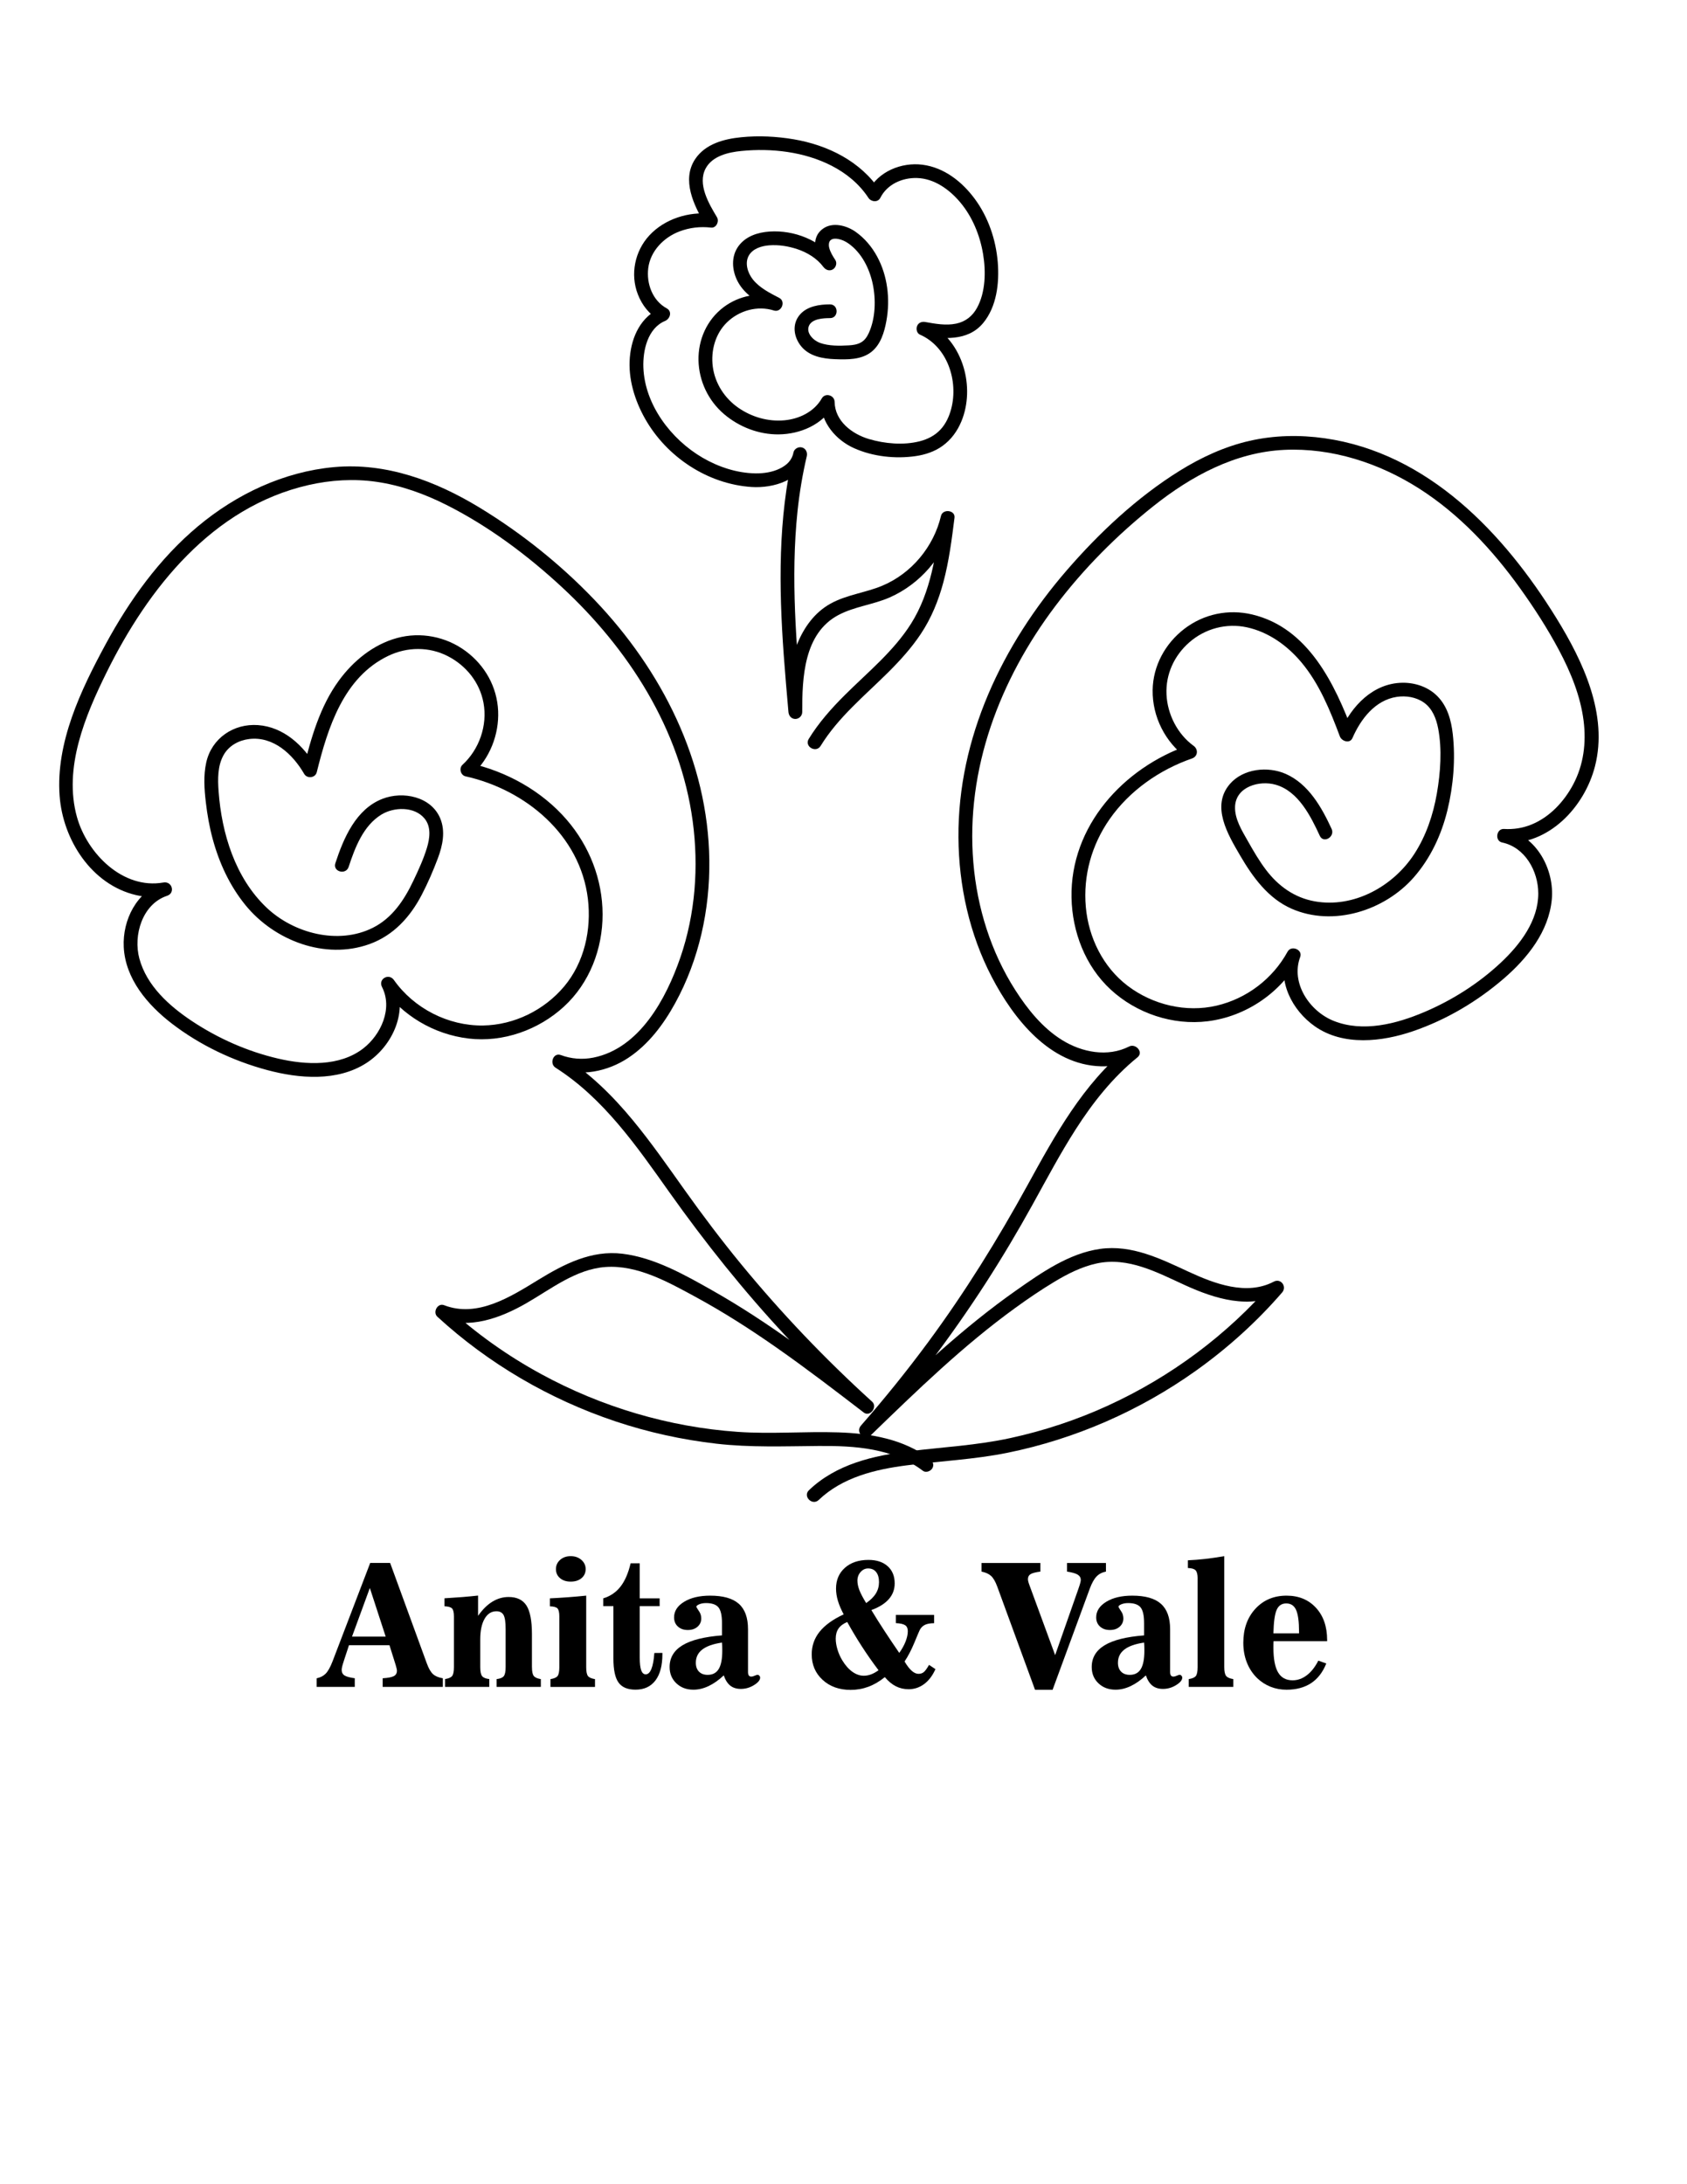 <?xml version="1.0" encoding="utf-8"?>
<!-- Generator: Adobe Illustrator 28.2.0, SVG Export Plug-In . SVG Version: 6.00 Build 0)  -->
<svg version="1.1" id="Capa_1" xmlns="http://www.w3.org/2000/svg" xmlns:xlink="http://www.w3.org/1999/xlink" x="0px" y="0px"
	 viewBox="0 0 612 792" style="enable-background:new 0 0 612 792;" xml:space="preserve">
<g>
	<g>
		<g>
			<path d="M483.07,300.55c-3.6-7.81-8.37-16.27-16.61-19.92c-6.5-2.88-15.46-1.95-20.29,3.65c-6.94,8.04-0.71,18.35,3.71,25.92
				c4.56,7.81,10.15,15.57,18.69,19.31c15.12,6.62,33.72,0.71,44.32-11.38c6.06-6.91,10.02-15.41,12.19-24.3
				c2.16-8.88,2.97-18.53,1.95-27.63c-0.56-5.02-1.95-10.12-5.62-13.8c-3.31-3.32-8.07-4.91-12.71-4.83
				c-10.57,0.18-18.41,8.41-22.39,17.55c1.52,0.2,3.05,0.4,4.57,0.6c-6.67-17.79-16.32-38.1-36.65-42.91
				c-8.61-2.04-17.54-0.18-24.57,5.2c-6.93,5.31-11.38,13.4-11.51,22.2c-0.14,9.67,4.55,18.93,12.35,24.6
				c0.2-1.52,0.4-3.05,0.6-4.57c-23.57,8.17-42.88,29.31-42.38,55.24c0.24,12.41,4.99,24.84,14.2,33.34
				c9.35,8.63,22.55,13.07,35.22,11.49c13.92-1.74,26.56-10.36,33.29-22.67c-1.52-0.64-3.05-1.28-4.57-1.93
				c-3.71,9.95,1.92,20.68,10.12,26.43c10.35,7.26,24.42,5.63,35.71,1.75c12.02-4.13,23.21-10.75,32.83-19.04
				c8.55-7.37,16.33-17.04,17.43-28.68c1.02-10.81-5.5-23.1-16.68-25.46c-0.22,1.64-0.44,3.27-0.66,4.91
				c16.22,0.96,29.25-13.02,33.02-27.81c4.79-18.77-4.37-38.06-14.01-53.67c-19.01-30.79-46.55-59.9-84.1-65.23
				c-9.05-1.28-18.26-1.09-27.19,0.94c-9.06,2.06-17.64,6.03-25.5,10.93c-15.34,9.56-29.04,22.39-40.84,36.02
				c-23.33,26.94-39.54,60.7-39.29,96.88c0.12,17.49,3.99,35.04,12.09,50.59c7.88,15.13,21.04,31.88,39.64,32.38
				c4.43,0.12,8.76-0.85,12.71-2.85c-1.01-1.31-2.02-2.62-3.03-3.93c-16.21,13.16-26.41,31.78-36.3,49.78
				c-10.85,19.76-22.7,38.87-36.1,57.02c-7.69,10.42-15.84,20.5-24.37,30.24c-2.11,2.4,1.2,5.8,3.54,3.54
				c16.76-16.23,33.6-32.58,52.55-46.28c4.59-3.32,9.28-6.51,14.14-9.43c4.77-2.87,9.8-5.41,15.27-6.61
				c11.43-2.49,22.04,3.31,32.1,7.9c10.75,4.9,23.48,8.89,34.67,3.01c-1.01-1.31-2.02-2.62-3.03-3.93
				c-16.39,18.94-36.82,34.11-59.59,44.54c-11.35,5.2-23.28,9.15-35.47,11.8c-12.05,2.62-24.25,3.26-36.45,4.74
				c-13.21,1.6-26.68,4.68-36.6,14.16c-2.33,2.23,1.21,5.76,3.54,3.54c8.59-8.21,20.45-11.08,31.9-12.55
				c12.21-1.57,24.48-2.11,36.58-4.56c24.49-4.97,47.97-15.24,68.32-29.73c11.51-8.2,22.06-17.7,31.31-28.39
				c1.84-2.13-0.44-5.29-3.03-3.93c-9.85,5.18-21.54,0.73-30.84-3.57c-10.17-4.7-20.65-9.93-32.19-8.3
				c-11.26,1.6-21.27,8.62-30.36,15c-9.53,6.69-18.57,14.06-27.29,21.76c-9.96,8.8-19.51,18.05-29.06,27.29
				c1.18,1.18,2.36,2.36,3.54,3.54c15.21-17.36,29.17-35.81,41.7-55.19c6.05-9.37,11.75-18.96,17.14-28.72
				c5.04-9.11,9.92-18.32,15.54-27.09c6.22-9.7,13.4-18.77,22.38-26.06c2.31-1.87-0.63-5.14-3.03-3.93
				c-7.81,3.95-17.12,2.13-24.3-2.32c-7.09-4.39-12.53-11.16-16.98-18.11c-8.86-13.83-13.86-29.93-15.23-46.25
				c-2.84-33.83,9.6-66.37,29.79-93.09c10.2-13.5,22.35-25.7,35.59-36.22c13.7-10.88,29.64-19.52,47.44-20.35
				c17.29-0.81,34.45,4.8,48.94,14.05c14.58,9.31,26.61,22.23,36.64,36.22c5.12,7.14,9.92,14.58,14.05,22.34
				c4.24,7.97,7.78,16.57,8.93,25.59c1.01,7.98,0.03,15.98-3.77,23.12c-3.31,6.22-8.5,11.83-15.12,14.53
				c-3.2,1.31-6.56,1.82-9.99,1.61c-2.79-0.17-3.43,4.33-0.66,4.91c8.3,1.75,13.05,10.33,13.1,18.37
				c0.06,9.97-6.64,18.69-13.58,25.19c-8.06,7.55-17.62,13.62-27.78,17.93c-10.11,4.29-22.28,7.46-32.93,3.17
				c-8.74-3.53-15.58-13.76-12.08-23.15c1-2.67-3.23-4.38-4.57-1.93c-5.36,9.81-14.82,17.02-25.72,19.57
				c-11.13,2.61-23.22-0.29-32.29-7.18c-8.95-6.79-14.21-17.52-15.19-28.61c-1.01-11.38,2.13-22.52,8.65-31.85
				c7.2-10.3,18.06-17.88,29.87-21.98c2.14-0.74,2.35-3.29,0.6-4.57c-5.88-4.27-9.52-11.44-9.85-18.66
				c-0.33-7.3,2.79-14.07,8.26-18.86c5.71-5.01,13.47-7.08,20.89-5.47c7.88,1.7,14.68,6.61,19.8,12.72
				c6.52,7.78,10.41,17.43,13.94,26.83c0.66,1.76,3.62,2.77,4.57,0.6c2.98-6.83,8.19-13.71,16.04-14.92
				c3.37-0.52,7.06,0.07,9.88,2.06c3.08,2.18,4.48,5.81,5.17,9.39c1.46,7.55,0.84,16.06-0.47,23.59
				c-1.35,7.73-3.88,15.27-8.16,21.88c-7.6,11.74-21.97,19.77-36.18,17.21c-7.33-1.32-13.17-5.52-17.63-11.39
				c-2.5-3.29-4.58-6.89-6.61-10.48c-2.12-3.75-4.8-7.98-4.63-12.46c0.27-7.25,8.84-9.65,14.77-7.94
				c8.17,2.35,12.68,11.39,15.96,18.49C480.1,305.99,484.41,303.46,483.07,300.55L483.07,300.55z"/>
		</g>
	</g>
	<g>
		<g>
			<path d="M126.48,314.34c2.28-6.95,5.3-14.93,11.86-18.96c4.54-2.79,11.96-3.03,15.64,1.38c2.52,3.02,1.95,7.2,0.89,10.69
				c-1.23,4.04-3.04,7.98-4.85,11.79c-3.32,7.01-7.64,13.61-14.77,17.18c-12.54,6.28-28.71,2.02-38.53-7.3
				c-11.39-10.79-16.32-26.93-17.42-42.21c-0.32-4.4-0.4-9.29,1.88-13.24c1.93-3.34,5.48-5.25,9.25-5.7
				c8.79-1.05,15.82,5.57,19.91,12.64c1.06,1.83,4.05,1.5,4.57-0.6c4.02-16.17,9.73-34.43,25.96-42.2
				c6.84-3.28,14.79-3.37,21.57,0.11c6.67,3.42,11.59,9.52,12.96,16.94c1.51,8.16-1.54,16.88-7.62,22.46
				c-1.35,1.24-0.7,3.78,1.1,4.18c21.79,4.84,41.63,21.32,44.39,44.43c1.33,11.14-1.28,23.03-8.6,31.75
				c-7.23,8.61-18.16,14-29.43,14.17c-12.61,0.18-25.07-6.19-32.34-16.49c-1.84-2.61-5.8-0.38-4.32,2.52
				c3.98,7.77-0.37,17.32-6.82,22.3c-8.61,6.64-20.85,6-30.86,3.67c-11.16-2.6-21.8-7.31-31.34-13.65
				c-8.2-5.46-16.34-12.77-19-22.61c-2.29-8.46,1.06-19.78,10.05-22.77c3.09-1.03,1.82-5.38-1.33-4.82
				c-14.71,2.6-27.67-10.53-31.36-23.73c-4.98-17.83,3-36.8,10.8-52.56c15.09-30.5,38.41-59.85,73.16-67.82
				c8.08-1.85,16.54-2.36,24.76-1.17c8.87,1.29,17.4,4.38,25.38,8.4c15.2,7.66,29.26,18.16,41.73,29.69
				c24.28,22.46,43.07,51.68,47.54,84.94c2.23,16.56,0.96,33.67-4.49,49.5c-5.11,14.81-14.75,32.89-31.55,36.25
				c-3.97,0.79-8,0.48-11.8-0.93c-2.75-1.02-4.22,3.11-1.93,4.57c17.48,11.13,29.46,28.5,41.25,45.1
				c13.04,18.36,27.07,35.95,42.46,52.4c8.83,9.43,18.05,18.49,27.62,27.17c1.01-1.31,2.02-2.62,3.03-3.93
				c-18.51-14.2-37.11-28.46-57.47-39.96c-10.03-5.66-20.95-11.87-32.56-13.3c-11.31-1.39-21.22,3.74-30.57,9.46
				c-10,6.11-22.08,13.88-34.19,9.19c-2.36-0.91-4.2,2.56-2.43,4.18c18.58,17.05,40.74,29.97,64.65,37.96
				c11.86,3.96,24.12,6.65,36.54,8.08c12.37,1.42,24.66,0.93,37.08,0.83c13.15-0.11,26.99,0.76,37.87,9
				c1.08,0.82,2.79,0.16,3.42-0.9c0.76-1.27,0.17-2.61-0.9-3.42c-9.52-7.21-21.53-9.23-33.19-9.61c-12.2-0.4-24.39,0.67-36.59-0.19
				c-24.83-1.74-49.28-9.01-71.13-20.9c-12.35-6.71-23.85-14.89-34.2-24.39c-0.81,1.39-1.62,2.79-2.43,4.18
				c10.46,4.05,21.83-0.19,31.02-5.45c9.06-5.18,18.1-12.47,28.91-13.22c11.53-0.8,22.66,5.45,32.47,10.77
				c10.25,5.55,20.08,11.86,29.63,18.54c10.74,7.51,21.15,15.49,31.55,23.47c2.25,1.73,5.11-2.04,3.03-3.93
				c-17.05-15.46-32.97-32.15-47.58-49.93c-7.17-8.73-13.97-17.74-20.52-26.94c-6.04-8.48-11.99-17.04-18.62-25.08
				c-7.41-8.99-15.76-17.21-25.62-23.49c-0.64,1.52-1.28,3.05-1.93,4.57c8.55,3.17,18.35,1.14,25.81-3.82
				c7.38-4.9,12.79-12.16,17.01-19.84c8.66-15.78,12.6-33.88,12.38-51.82c-0.45-35.92-17.28-68.96-41.79-94.54
				c-12.29-12.83-26.45-24.14-41.63-33.36c-15.91-9.66-33.84-16.35-52.71-14.64c-18.25,1.66-35.42,9.79-49.39,21.47
				c-14.01,11.7-24.85,26.84-33.5,42.8c-8.98,16.57-18.11,35.64-16.67,54.99c1.18,15.84,11.53,32.16,27.78,35.94
				c3.72,0.86,7.46,0.9,11.21,0.24c-0.44-1.61-0.89-3.21-1.33-4.82c-9.68,3.23-14.88,13.56-14.4,23.38
				c0.56,11.59,8.69,21.05,17.48,27.8c10.18,7.81,22.15,13.5,34.52,16.82c11.6,3.12,25.49,4.28,36.06-2.56
				c9.65-6.24,15.48-19.27,9.95-30.07c-1.44,0.84-2.88,1.68-4.32,2.52c7.34,10.39,18.8,17.18,31.42,18.69
				c12.5,1.49,25.37-3.11,34.58-11.57c9.31-8.55,14.05-20.97,14.02-33.5c-0.03-12.62-4.77-24.7-12.98-34.22
				c-9.08-10.53-21.91-17.6-35.41-20.6c0.37,1.39,0.74,2.79,1.1,4.18c6.33-5.81,9.78-14.51,9.4-23.08
				c-0.39-8.71-4.77-16.5-11.74-21.67c-7.14-5.29-16.39-7.11-24.97-4.76c-8.62,2.36-15.86,8.31-21.07,15.43
				c-6.85,9.35-10.09,20.82-12.85,31.91c1.52-0.2,3.05-0.4,4.57-0.6c-4.49-7.75-11.74-14.5-21.05-15.17
				c-8.85-0.64-16.82,4.77-18.78,13.54c-1.05,4.71-0.71,9.62-0.16,14.37c0.52,4.52,1.31,9.02,2.51,13.42
				c2.35,8.67,6.18,16.96,11.87,23.94c10.47,12.86,28.88,19.94,44.99,14.14c8.72-3.14,14.79-9.83,18.99-17.92
				c2.21-4.25,4.15-8.73,5.83-13.22c1.72-4.58,2.81-9.72,0.87-14.41c-3.3-7.96-13.53-10.02-20.97-7.13
				c-9.65,3.74-14.1,14.24-17.1,23.37C120.65,316.08,125.48,317.39,126.48,314.34L126.48,314.34z"/>
		</g>
	</g>
	<g>
		<g>
			<path d="M301.07,110.37c-3.74,0-8.13,0.64-10.77,3.58c-3.11,3.47-2.41,8.3,0.41,11.7c2.97,3.57,7.82,4.43,12.22,4.59
				c4.44,0.16,9.45,0.27,13.14-2.6c3.41-2.66,4.75-7.19,5.49-11.27c0.73-4.02,0.82-8.06,0.27-12.11
				c-1.07-7.82-4.85-15.51-11.39-20.17c-3.26-2.32-8.39-3.71-11.9-1.15c-4.86,3.55-2.58,9.75,0.13,13.86
				c1.44-0.84,2.88-1.68,4.32-2.52c-5.38-7.19-14.91-10.92-23.8-10.32c-4.25,0.29-8.59,1.67-11.23,5.21
				c-2.85,3.81-2.45,8.94-0.3,12.97c2.61,4.91,7.72,7.73,12.47,10.21c0.64-1.52,1.28-3.05,1.93-4.57
				c-6.6-2.09-14.07-0.53-19.56,3.61c-6.05,4.56-9.27,11.79-9.1,19.33c0.17,7.46,3.55,14.56,9.23,19.41
				c5.48,4.68,12.65,7.47,19.89,7.38c7.81-0.09,15.9-3.51,19.89-10.51c-1.55-0.42-3.11-0.84-4.66-1.26
				c0.11,7.5,5.46,13.81,12.1,16.78c6.81,3.05,15,3.94,22.36,2.86c3.44-0.5,6.92-1.65,9.75-3.72c3.13-2.28,5.34-5.33,6.82-8.9
				c2.54-6.15,2.67-13.32,0.76-19.65c-2.06-6.86-6.65-13.17-13.33-16.09c-0.64,1.52-1.28,3.05-1.93,4.57
				c7.68,1.37,16.74,2.29,22.34-4.4c4.98-5.96,5.95-14.61,5.34-22.1c-0.67-8.19-3.44-16.34-8.34-22.98
				c-4.6-6.22-11.1-11.37-18.96-12.38c-7.6-0.98-16.09,2.44-19.64,9.5c1.44,0,2.88,0,4.32,0c-7.04-10.71-19.01-16.62-31.38-18.72
				c-6.27-1.06-12.72-1.38-19.05-0.75c-6.24,0.62-13,2.39-16.7,7.9c-5.04,7.52-0.51,16.85,3.56,23.64c0.72-1.25,1.44-2.51,2.16-3.76
				c-8.04-0.92-16.81,1.82-22.37,7.83c-5.26,5.68-6.99,14.07-4.17,21.34c1.54,3.96,4.18,7.37,7.95,9.43c0.2-1.52,0.4-3.05,0.6-4.57
				c-7.38,3.09-10.8,10.38-11.45,18.02c-0.66,7.71,1.75,15.55,5.51,22.21c7.85,13.89,22.69,23.74,38.69,24.79
				c7.77,0.51,18.3-2.46,20.01-11.26c0.26-1.32-0.37-2.7-1.75-3.08c-1.27-0.35-2.77,0.43-3.08,1.75
				c-5.65,24.03-5.31,48.88-3.56,73.35c0.5,6.96,1.11,13.9,1.72,20.85c0.12,1.35,1.06,2.5,2.5,2.5c1.35,0,2.5-1.14,2.5-2.5
				c-0.03-12.46,0.56-28.54,13.15-35.2c5.78-3.06,12.52-3.73,18.5-6.33c5.47-2.39,10.42-6.09,14.33-10.6
				c4.4-5.07,7.62-11.11,9.17-17.65c-1.64-0.22-3.27-0.44-4.91-0.66c-1.67,13.17-3.52,26.87-10.73,38.33
				c-6.34,10.07-15.76,17.67-24.1,25.98c-4.86,4.84-9.45,10.01-13.05,15.87c-1.69,2.75,2.64,5.26,4.32,2.52
				c6.38-10.39,15.97-18.18,24.52-26.68c4.31-4.29,8.42-8.82,11.8-13.89c3.83-5.73,6.45-12.18,8.22-18.83
				c2.04-7.63,3.03-15.49,4.02-23.31c0.36-2.81-4.27-3.37-4.91-0.66c-2.63,11.15-10.68,20.85-21.28,25.29
				c-6.13,2.57-12.91,3.25-18.78,6.5c-5.77,3.19-9.69,8.65-12.09,14.67c-3.09,7.78-3.19,16.4-3.17,24.65c1.67,0,3.33,0,5,0
				c-2.13-24.18-4.26-48.59-1.72-72.82c0.71-6.75,1.83-13.44,3.38-20.05c-1.61-0.44-3.21-0.89-4.82-1.33
				c-0.55,2.84-2.35,4.61-4.97,5.9c-2.66,1.31-5.79,1.78-8.75,1.75c-6.76-0.08-13.52-2.31-19.32-5.7
				c-11.39-6.64-20.94-19.19-21.44-32.7c-0.23-6.25,1.59-14.24,7.87-16.87c1.83-0.77,2.68-3.43,0.6-4.57
				c-5.15-2.81-7.4-8.94-6.7-14.59c0.77-6.16,5.59-11.14,11.37-13.32c3.66-1.38,7.52-1.82,11.4-1.37c1.93,0.22,3.05-2.27,2.16-3.76
				c-2.91-4.86-7.18-12.01-4.09-17.72c2.44-4.51,8.21-5.84,12.91-6.3c10.97-1.09,22.85,0.27,32.75,5.34
				c5.35,2.74,10.05,6.6,13.37,11.65c0.97,1.47,3.42,1.77,4.32,0c2.48-4.92,7.93-7.34,13.29-7.19c6.25,0.17,11.73,4.13,15.63,8.74
				c4.48,5.3,7.23,12.04,8.36,18.85c1.04,6.24,0.92,13.78-2.19,19.47c-1.65,3.02-4.18,5.03-7.58,5.74
				c-3.67,0.77-7.58,0.06-11.22-0.59c-1.22-0.22-2.46,0.23-2.95,1.45c-0.42,1.04-0.13,2.62,1.02,3.12
				c10.01,4.38,14,16.8,11.36,26.89c-0.72,2.76-1.94,5.46-3.91,7.56c-2.04,2.18-4.68,3.51-7.56,4.24
				c-5.87,1.49-12.68,0.88-18.44-0.84c-6.11-1.83-12.29-6.51-12.39-13.45c-0.04-2.44-3.41-3.45-4.66-1.26
				c-2.76,4.84-8.19,7.46-13.61,7.94c-5.88,0.52-11.76-1.17-16.6-4.51c-5.02-3.46-8.54-8.88-9.33-14.96
				c-0.75-5.76,0.9-11.89,5.11-16.01c4.44-4.35,11.1-6.23,17.07-4.34c2.68,0.85,4.45-3.25,1.93-4.57c-3.42-1.78-7.14-3.62-9.59-6.71
				c-1.83-2.32-3.01-5.91-1.44-8.66c1.46-2.54,4.64-3.48,7.39-3.69c3.42-0.26,6.9,0.29,10.15,1.37c3.65,1.21,7.18,3.35,9.51,6.46
				c0.81,1.08,2.16,1.63,3.42,0.9c1.12-0.65,1.64-2.29,0.9-3.42c-0.9-1.37-1.79-2.79-2.2-4.39c-0.26-1.01-0.17-2.26,0.51-2.81
				c0.72-0.59,1.75-0.6,2.72-0.42c1.37,0.25,2.64,0.85,3.77,1.65c4.76,3.37,7.58,9.04,8.77,14.62c1.21,5.67,1.02,12.56-1.45,17.9
				c-0.63,1.36-1.47,2.59-2.79,3.34c-1.34,0.76-2.94,0.99-4.46,1.07c-3.39,0.19-7.18,0.26-10.42-0.89c-2.3-0.82-5.16-3.52-4-6.21
				c1.11-2.58,5.18-2.77,7.64-2.78C304.29,115.36,304.3,110.36,301.07,110.37L301.07,110.37z"/>
		</g>
	</g>
	<g>
		<path d="M114.88,611.69v-3.13c1.34-0.28,2.43-0.84,3.27-1.69c0.83-0.84,1.66-2.32,2.48-4.43l13.67-35.71h7.23l13.31,36.43
			c0.68,1.87,1.44,3.17,2.27,3.91c0.83,0.74,2.01,1.23,3.54,1.48v3.13h-21.83v-3.13c1.95-0.12,3.3-0.38,4.05-0.78
			c0.75-0.4,1.13-1.05,1.13-1.96c0-0.36-0.14-1-0.42-1.93c-0.04-0.12-0.06-0.19-0.06-0.21l-2.23-7.11h-14.69l-1.84,5.6l-0.06,0.21
			c-0.5,1.47-0.75,2.51-0.75,3.13c0,0.9,0.34,1.58,1.02,2.02c0.68,0.44,1.93,0.78,3.73,1.02v3.13H114.88z M127.7,593.45h12.22
			l-5.75-17.64L127.7,593.45z"/>
		<path d="M192.98,604.52c0,1.57,0.22,2.63,0.66,3.19c0.44,0.56,1.29,0.94,2.56,1.14v2.83h-16.05v-2.83
			c1.26-0.14,2.13-0.49,2.59-1.05c0.46-0.56,0.69-1.66,0.69-3.28v-13.85c0-2.47-0.25-4.15-0.75-5.06c-0.5-0.9-1.37-1.36-2.59-1.36
			c-1.81,0-3.24,0.91-4.29,2.72c-1.05,1.82-1.58,4.32-1.58,7.51v10.03c0,1.63,0.23,2.72,0.69,3.28c0.46,0.56,1.32,0.91,2.59,1.05
			v2.83h-16.05v-2.83c1.28-0.2,2.14-0.57,2.57-1.11s0.65-1.62,0.65-3.22v-18.37c0-1.49-0.23-2.46-0.69-2.92
			c-0.46-0.46-1.38-0.72-2.74-0.78v-2.89c2.35-0.14,4.52-0.29,6.5-0.45c1.99-0.16,3.88-0.34,5.69-0.54v7.35
			c1.61-2.29,3.33-4,5.18-5.13c1.85-1.13,3.81-1.7,5.9-1.7c3.01,0,5.17,1.04,6.49,3.12c1.31,2.08,1.97,5.52,1.97,10.31V604.52z"/>
		<path d="M199.69,611.69v-2.83c1.28-0.2,2.14-0.57,2.57-1.11s0.65-1.62,0.65-3.22v-18.37c0-1.51-0.23-2.49-0.68-2.95
			c-0.45-0.46-1.37-0.71-2.75-0.75v-2.89c2.05-0.1,4.17-0.23,6.38-0.39c2.21-0.16,4.48-0.36,6.8-0.6v25.95
			c0,1.61,0.22,2.68,0.65,3.22c0.43,0.54,1.28,0.91,2.54,1.11v2.83H199.69z M201.68,568.97c0-1.34,0.51-2.46,1.52-3.36
			c1.01-0.89,2.29-1.34,3.84-1.34c1.55,0,2.83,0.45,3.87,1.35c1.03,0.9,1.55,2.02,1.55,3.34c0,1.35-0.5,2.44-1.49,3.28
			s-2.3,1.26-3.93,1.26c-1.61,0-2.9-0.42-3.88-1.26C202.17,571.41,201.68,570.31,201.68,568.97z"/>
		<path d="M222.54,582.4h-3.7v-2.83c2.57-0.78,4.66-2.2,6.26-4.26c1.61-2.06,2.83-4.87,3.67-8.45h3.31v12.71h7.22v2.83h-7.22v18.64
			c0,2.11,0.18,3.65,0.53,4.62c0.35,0.97,0.9,1.46,1.64,1.46c0.84,0,1.53-0.65,2.06-1.96c0.53-1.3,0.89-3.23,1.07-5.78l2.92-0.03
			v0.45c0,4.13-0.84,7.32-2.53,9.54c-1.69,2.23-4.09,3.34-7.23,3.34c-2.87,0-4.92-0.86-6.16-2.59s-1.85-4.63-1.85-8.7V582.4z"/>
		<path d="M262.56,607.51c-1.83,1.71-3.66,3-5.5,3.87s-3.67,1.31-5.5,1.31c-2.51,0-4.58-0.77-6.2-2.32
			c-1.63-1.54-2.44-3.51-2.44-5.9c0-3.37,1.56-6,4.68-7.89s7.89-3.08,14.32-3.58v-4.43c0-2.79-0.43-4.7-1.29-5.74
			c-0.86-1.03-2.36-1.55-4.49-1.55c-0.94,0-1.77,0.15-2.47,0.44c-0.7,0.29-1.05,0.6-1.05,0.92c0,0.04,0.06,0.16,0.18,0.36
			c0.06,0.1,0.1,0.17,0.12,0.21l0.87,1.36c0.18,0.28,0.33,0.63,0.44,1.04c0.11,0.41,0.17,0.83,0.17,1.25c0,1.2-0.45,2.2-1.35,3
			c-0.9,0.79-2.08,1.19-3.52,1.19c-1.49,0-2.69-0.42-3.61-1.26c-0.92-0.84-1.38-1.95-1.38-3.31c0-2.29,1.21-4.17,3.64-5.66
			c2.43-1.49,5.58-2.23,9.45-2.23c4.7,0,8.16,0.98,10.39,2.95c2.23,1.97,3.34,5.04,3.34,9.21v15.54c0,0.56,0.1,0.98,0.3,1.25
			c0.2,0.27,0.51,0.41,0.93,0.41c0.28,0,0.68-0.11,1.19-0.33s0.86-0.33,1.04-0.33c0.24,0,0.46,0.11,0.65,0.32
			c0.19,0.21,0.29,0.45,0.29,0.71c0,0.88-0.74,1.79-2.23,2.71s-3.07,1.38-4.76,1.38c-1.55,0-2.82-0.39-3.82-1.17
			C263.93,610.43,263.14,609.19,262.56,607.51z M261.92,595.61c-3.19,0.46-5.57,1.3-7.14,2.51s-2.35,2.81-2.35,4.8
			c0,1.37,0.38,2.44,1.14,3.22c0.76,0.78,1.82,1.17,3.16,1.17c1.81,0,3.14-0.71,4-2.12c0.86-1.42,1.29-3.61,1.29-6.58
			c0-0.34,0-0.71-0.01-1.11C262.02,597.11,261.99,596.48,261.92,595.61z"/>
		<path d="M306.06,585.38c-0.92-1.73-1.62-3.36-2.08-4.89s-0.69-3.02-0.69-4.44c0-3.13,1.07-5.65,3.22-7.56
			c2.15-1.91,5-2.86,8.55-2.86c2.95,0,5.27,0.76,6.97,2.29c1.7,1.53,2.54,3.6,2.54,6.23c0,2.17-0.7,4.06-2.11,5.68
			c-1.41,1.62-3.52,2.95-6.35,3.99c1.5,2.49,3.1,5.02,4.79,7.6c1.69,2.58,3.46,5.22,5.33,7.93c0.98-1.36,1.75-2.74,2.29-4.12
			c0.54-1.39,0.81-2.64,0.81-3.76c0-1-0.32-1.72-0.95-2.15c-0.63-0.43-1.76-0.69-3.39-0.77v-2.98h13.88v3.01
			c-1.41,0-2.52,0.2-3.34,0.6c-0.82,0.4-1.46,1.04-1.9,1.93c-0.16,0.32-0.8,1.82-1.91,4.5c-1.11,2.68-2.3,4.96-3.57,6.85
			c0.92,1.55,1.8,2.68,2.62,3.4s1.64,1.08,2.44,1.08c0.74,0,1.37-0.2,1.88-0.6c0.51-0.4,1.16-1.28,1.94-2.65l2.32,1.54
			c-1.02,2.33-2.38,4.12-4.06,5.39c-1.69,1.26-3.57,1.9-5.66,1.9c-1.69,0-3.24-0.36-4.65-1.08c-1.42-0.72-2.74-1.83-3.99-3.31
			c-1.93,1.57-3.91,2.73-5.96,3.49c-2.05,0.76-4.2,1.14-6.44,1.14c-4.13,0-7.52-1.21-10.16-3.63c-2.64-2.42-3.96-5.5-3.96-9.26
			c0-3.07,0.95-5.8,2.84-8.17S302.13,587.2,306.06,585.38z M318.71,605.64c-2.17-2.87-4.19-5.76-6.07-8.67s-3.64-5.85-5.28-8.82
			c-1.42,0.58-2.48,1.37-3.16,2.35c-0.68,0.98-1.02,2.21-1.02,3.67c0,1.22,0.21,2.53,0.63,3.93c0.42,1.4,0.99,2.69,1.72,3.9
			c1.1,1.83,2.33,3.22,3.67,4.18s2.73,1.45,4.15,1.45c0.88,0,1.76-0.16,2.63-0.48S317.76,606.32,318.71,605.64z M314.22,581.28
			c1.58-1.08,2.76-2.24,3.52-3.48c0.76-1.23,1.14-2.6,1.14-4.11c0-1.57-0.35-2.79-1.04-3.66s-1.66-1.31-2.91-1.31
			c-1.04,0-1.95,0.43-2.72,1.29c-0.77,0.86-1.16,1.91-1.16,3.13c0,1.06,0.24,2.22,0.72,3.48
			C312.27,577.88,313.08,579.43,314.22,581.28z"/>
		<path d="M375.49,612.74l-13.73-37.48c-0.66-1.79-1.4-3.06-2.21-3.81c-0.81-0.75-1.97-1.28-3.48-1.58v-3.13h21.35v3.13
			c-1.73,0.22-2.91,0.53-3.55,0.92c-0.64,0.39-0.96,1-0.96,1.82c0,0.24,0.04,0.53,0.12,0.86c0.08,0.33,0.21,0.74,0.39,1.22
			l9.36,25.47l8.4-23.94c0.04-0.14,0.11-0.35,0.21-0.63c0.46-1.3,0.69-2.2,0.69-2.68c0-0.82-0.37-1.46-1.11-1.93
			c-0.74-0.46-2.04-0.83-3.88-1.11v-3.13h14.12v3.13c-1.38,0.26-2.52,0.85-3.4,1.76c-0.88,0.91-1.7,2.36-2.44,4.35l-13.52,36.76
			H375.49z"/>
		<path d="M415.69,607.51c-1.83,1.71-3.66,3-5.5,3.87s-3.67,1.31-5.5,1.31c-2.51,0-4.58-0.77-6.2-2.32
			c-1.63-1.54-2.44-3.51-2.44-5.9c0-3.37,1.56-6,4.68-7.89s7.89-3.08,14.32-3.58v-4.43c0-2.79-0.43-4.7-1.29-5.74
			c-0.86-1.03-2.36-1.55-4.49-1.55c-0.94,0-1.77,0.15-2.47,0.44c-0.7,0.29-1.05,0.6-1.05,0.92c0,0.04,0.06,0.16,0.18,0.36
			c0.06,0.1,0.1,0.17,0.12,0.21l0.87,1.36c0.18,0.28,0.33,0.63,0.44,1.04c0.11,0.41,0.17,0.83,0.17,1.25c0,1.2-0.45,2.2-1.35,3
			c-0.9,0.79-2.08,1.19-3.52,1.19c-1.49,0-2.69-0.42-3.61-1.26c-0.92-0.84-1.38-1.95-1.38-3.31c0-2.29,1.21-4.17,3.64-5.66
			c2.43-1.49,5.58-2.23,9.45-2.23c4.7,0,8.16,0.98,10.39,2.95c2.23,1.97,3.34,5.04,3.34,9.21v15.54c0,0.56,0.1,0.98,0.3,1.25
			c0.2,0.27,0.51,0.41,0.93,0.41c0.28,0,0.68-0.11,1.19-0.33s0.86-0.33,1.04-0.33c0.24,0,0.46,0.11,0.65,0.32
			c0.19,0.21,0.29,0.45,0.29,0.71c0,0.88-0.74,1.79-2.23,2.71s-3.07,1.38-4.76,1.38c-1.55,0-2.82-0.39-3.82-1.17
			C417.06,610.43,416.27,609.19,415.69,607.51z M415.05,595.61c-3.19,0.46-5.57,1.3-7.14,2.51s-2.35,2.81-2.35,4.8
			c0,1.37,0.38,2.44,1.14,3.22c0.76,0.78,1.82,1.17,3.16,1.17c1.81,0,3.14-0.71,4-2.12c0.86-1.42,1.29-3.61,1.29-6.58
			c0-0.34,0-0.71-0.01-1.11C415.15,597.11,415.11,596.48,415.05,595.61z"/>
		<path d="M434.47,572.34c0-1.44-0.25-2.42-0.74-2.94c-0.49-0.51-1.42-0.79-2.79-0.83v-2.8c1.95-0.08,3.99-0.24,6.14-0.48
			s4.5-0.58,7.05-1.02v40.25c0,1.57,0.23,2.63,0.68,3.19c0.45,0.56,1.32,0.94,2.6,1.14v2.83h-16.17v-2.83
			c1.28-0.2,2.14-0.57,2.57-1.11s0.65-1.62,0.65-3.22V572.34z"/>
		<path d="M481.44,595.1h-19.42c-0.02,0.28-0.04,0.59-0.05,0.92s-0.01,0.81-0.01,1.43c0,4.05,0.56,7.04,1.69,8.96
			c1.12,1.92,2.88,2.88,5.27,2.88c1.85,0,3.57-0.62,5.18-1.85c1.61-1.23,2.99-3,4.15-5.28l2.89,1.02c-1.26,3.17-3.1,5.55-5.51,7.14
			c-2.41,1.58-5.38,2.38-8.91,2.38c-2.07,0-4-0.36-5.81-1.08c-1.81-0.72-3.41-1.76-4.82-3.1c-1.65-1.61-2.9-3.5-3.76-5.68
			c-0.86-2.18-1.29-4.56-1.29-7.15c0-5.06,1.46-9.17,4.38-12.34c2.92-3.17,6.69-4.76,11.31-4.76c4.42,0,7.97,1.47,10.67,4.4
			c2.7,2.93,4.05,6.83,4.05,11.71V595.1z M461.96,592.27h9.3v-0.57c0-3.71-0.36-6.36-1.07-7.93c-0.71-1.58-1.9-2.36-3.57-2.36
			c-1.63,0-2.79,0.78-3.48,2.33S462.06,588.14,461.96,592.27z"/>
	</g>
</g>
</svg>
